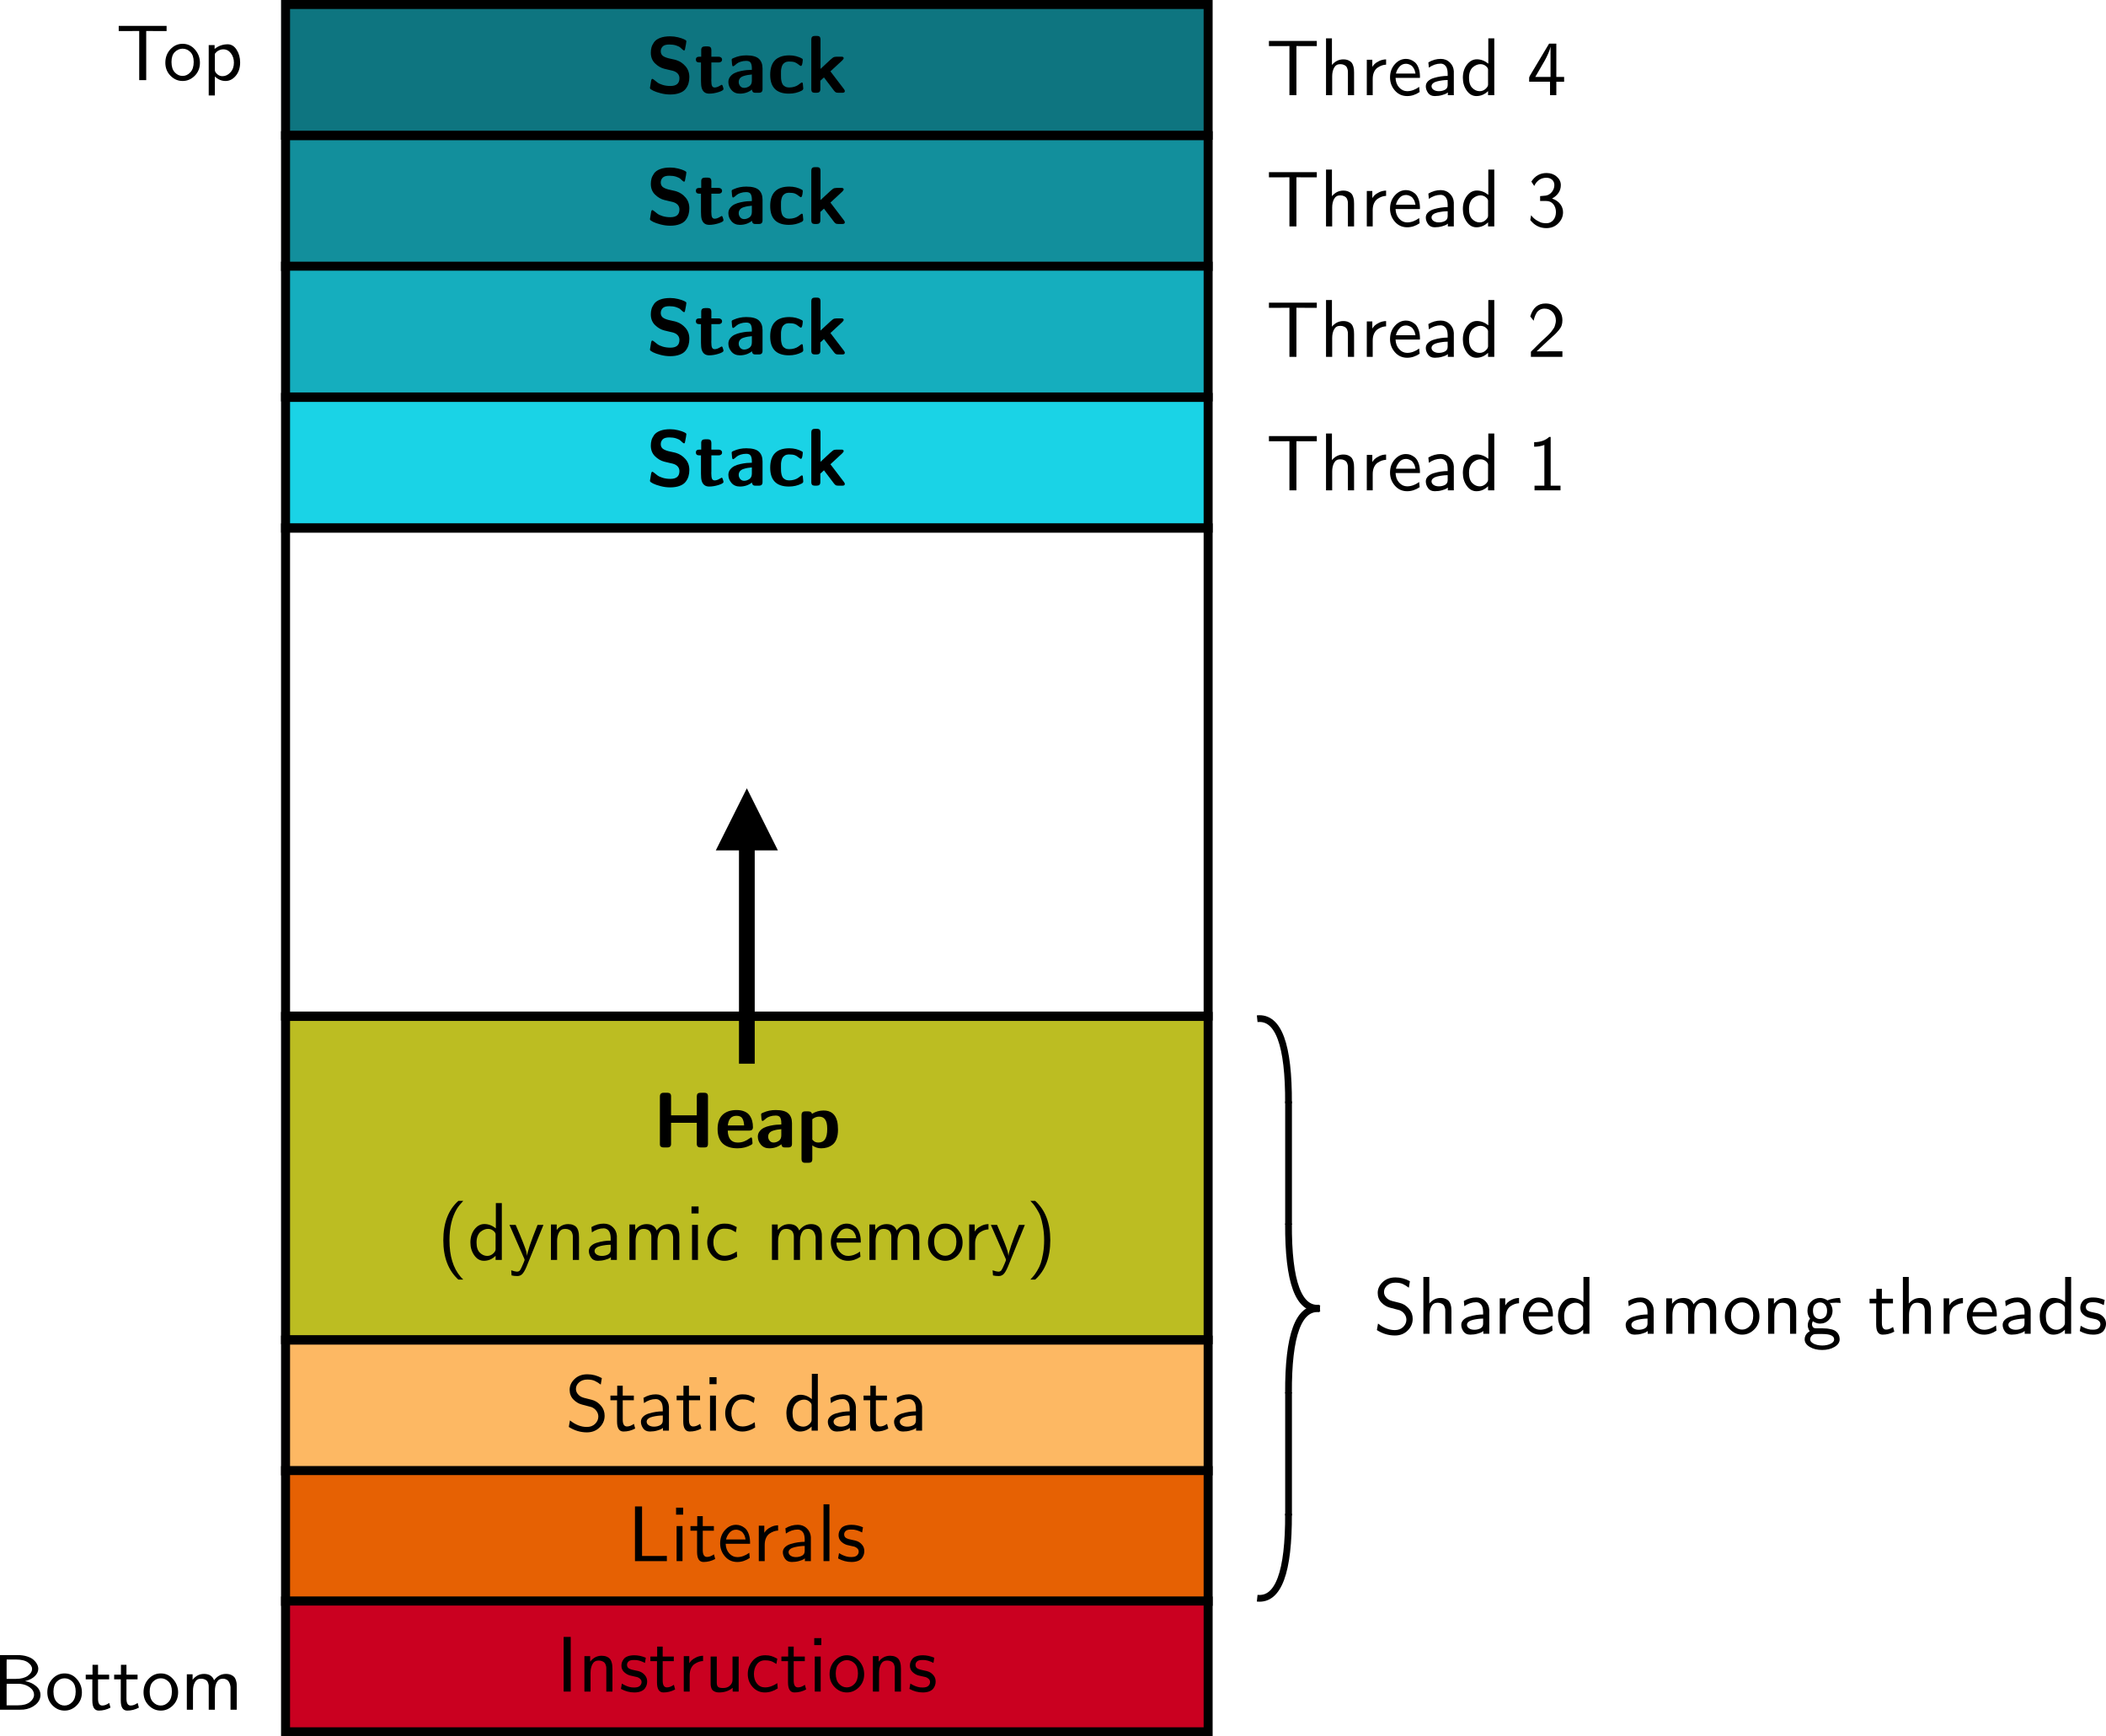 <?xml version="1.0" encoding="UTF-8" standalone="no"?>
<svg
   width="936.181pt"
   height="771.926pt"
   viewBox="0 0 936.181 771.926"
   version="1.1"
   id="svg1195"
   sodipodi:docname="stack_heap_threads.svg"
   inkscape:version="1.2.2 (b0a84865, 2022-12-01)"
   xmlns:inkscape="http://www.inkscape.org/namespaces/inkscape"
   xmlns:sodipodi="http://sodipodi.sourceforge.net/DTD/sodipodi-0.dtd"
   xmlns:xlink="http://www.w3.org/1999/xlink"
   xmlns="http://www.w3.org/2000/svg"
   xmlns:svg="http://www.w3.org/2000/svg">
  <sodipodi:namedview
     id="namedview1197"
     pagecolor="#ffffff"
     bordercolor="#000000"
     borderopacity="0.25"
     inkscape:showpageshadow="2"
     inkscape:pageopacity="0.0"
     inkscape:pagecheckerboard="0"
     inkscape:deskcolor="#d1d1d1"
     inkscape:document-units="pt"
     showgrid="false"
     inkscape:zoom="0.48671875"
     inkscape:cx="456.11557"
     inkscape:cy="555.76244"
     inkscape:window-width="1390"
     inkscape:window-height="1205"
     inkscape:window-x="0"
     inkscape:window-y="25"
     inkscape:window-maximized="0"
     inkscape:current-layer="svg1195" />
  <defs
     id="defs825">
    <g
       id="g805">
      <g
         id="glyph-0-0">
        <path
           d="m 0.344,-0.344 v -26.438 H 26.25 v 26.438 z m 2.109,-3.578 9.656,-9.656 -9.656,-9.625 z m 1.219,1.469 h 19.25 l -9.625,-9.656 z m 0,-22.219 9.625,9.656 9.625,-9.656 z m 10.812,11.094 9.672,9.656 v -19.281 z m 0,0"
           id="path689" />
      </g>
      <g
         id="glyph-0-1">
        <path
           d="m 1.719,-2.203 c 0,-0.188 0.16,-1.164 0.484,-2.938 0.113,-0.695 0.301,-1.047 0.562,-1.047 0.133,0 0.41,0.164 0.828,0.484 C 4.02,-5.379 4.488,-5.008 5,-4.594 5.52,-4.188 6.301,-3.82 7.344,-3.5 c 1.051,0.324 2.207,0.484 3.469,0.484 2.664,0 4,-1.141 4,-3.422 0,-1.375 -0.703,-2.391 -2.109,-3.047 -0.262,-0.113 -0.523,-0.207 -0.781,-0.281 -0.25,-0.07 -0.75,-0.188 -1.5,-0.344 -0.742,-0.164 -1.523,-0.352 -2.344,-0.562 -1.492,-0.375 -2.859,-1.172 -4.109,-2.391 -1.25,-1.227 -1.875,-2.812 -1.875,-4.75 0,-0.844 0.098,-1.625 0.297,-2.344 0.195,-0.727 0.57,-1.492 1.125,-2.297 0.551,-0.801 1.438,-1.441 2.656,-1.922 1.227,-0.477 2.738,-0.719 4.531,-0.719 1.195,0 2.367,0.148 3.516,0.438 1.156,0.293 2.035,0.586 2.641,0.875 0.613,0.293 0.941,0.523 0.984,0.688 0.031,0.043 0.047,0.121 0.047,0.234 0,0.375 -0.215,1.602 -0.641,3.672 -0.094,0.262 -0.211,0.391 -0.344,0.391 -0.188,0 -0.434,-0.141 -0.734,-0.422 -0.305,-0.281 -0.637,-0.582 -1,-0.906 -0.367,-0.32 -0.98,-0.625 -1.844,-0.906 -0.855,-0.281 -1.855,-0.422 -3,-0.422 -1.43,0 -2.422,0.297 -2.984,0.891 -0.555,0.594 -0.828,1.289 -0.828,2.078 0,0.617 0.145,1.133 0.438,1.547 0.289,0.418 0.711,0.75 1.266,1 0.562,0.242 1.109,0.434 1.641,0.578 0.539,0.137 1.188,0.281 1.938,0.438 0.75,0.148 1.32,0.293 1.719,0.438 1.531,0.492 2.863,1.391 4,2.703 1.133,1.305 1.703,2.906 1.703,4.812 0,1.031 -0.133,1.98 -0.391,2.844 -0.262,0.867 -0.695,1.684 -1.297,2.453 -0.605,0.762 -1.492,1.355 -2.656,1.781 -1.168,0.438 -2.57,0.656 -4.203,0.656 -1.398,0 -2.809,-0.188 -4.234,-0.562 -1.418,-0.363 -2.527,-0.75 -3.328,-1.156 C 2.316,-1.367 1.875,-1.68 1.781,-1.891 c -0.043,-0.188 -0.062,-0.289 -0.062,-0.312 z m 0,0"
           id="path692" />
      </g>
      <g
         id="glyph-0-2">
        <path
           d="m 0.734,-14.766 c 0,-0.844 0.516,-1.266 1.547,-1.266 h 0.828 v -3.016 c 0,-1.039 0.562,-1.562 1.688,-1.562 H 6.062 c 1.039,0 1.562,0.523 1.562,1.562 v 3.016 h 3.188 c 0.414,0 0.754,0.094 1.016,0.281 0.258,0.188 0.414,0.367 0.469,0.531 0.062,0.156 0.094,0.32 0.094,0.484 0,0.168 -0.031,0.336 -0.094,0.5 -0.055,0.156 -0.203,0.324 -0.453,0.5 -0.242,0.18 -0.559,0.266 -0.953,0.266 H 7.625 v 7 c 0,0.117 -0.008,0.266 -0.016,0.453 -0.012,0.188 -0.016,0.34 -0.016,0.453 0,1.242 0.113,2.09 0.344,2.547 0.238,0.449 0.613,0.672 1.125,0.672 0.656,0 1.332,-0.203 2.031,-0.609 0.695,-0.406 1.07,-0.609 1.125,-0.609 0.156,0 0.297,0.164 0.422,0.484 0.133,0.324 0.238,0.652 0.312,0.984 l 0.062,0.453 c 0,0.438 -0.73,0.887 -2.188,1.344 -1.461,0.457 -2.852,0.688 -4.172,0.688 -1.711,0 -2.82,-0.844 -3.328,-2.531 -0.211,-0.695 -0.312,-1.754 -0.312,-3.172 v -8.156 H 2.281 c -1.031,0 -1.547,-0.43 -1.547,-1.297 z m 0,0"
           id="path695" />
      </g>
      <g
         id="glyph-0-3">
        <path
           d="m 1.047,-4.797 c 0,-0.906 0.266,-1.695 0.797,-2.375 C 2.383,-7.848 3.035,-8.375 3.797,-8.75 c 0.758,-0.375 1.656,-0.672 2.688,-0.891 1.039,-0.219 1.941,-0.363 2.703,-0.438 0.758,-0.07 1.523,-0.109 2.297,-0.109 v -0.734 c 0,-1 -0.168,-1.789 -0.5,-2.375 C 10.66,-13.879 10,-14.172 9,-14.172 c -0.918,0 -1.75,0.125 -2.5,0.375 -0.742,0.242 -1.293,0.512 -1.656,0.812 -0.355,0.305 -0.695,0.586 -1.016,0.844 -0.312,0.25 -0.539,0.375 -0.672,0.375 L 3.016,-11.797 2.875,-11.906 C 2.801,-12.02 2.734,-12.301 2.672,-12.75 2.617,-13.207 2.582,-13.625 2.562,-14 l -0.047,-0.594 c 0,-0.113 0.004,-0.195 0.016,-0.25 0.02,-0.062 0.062,-0.129 0.125,-0.203 0.07,-0.07 0.125,-0.117 0.156,-0.141 0.039,-0.02 0.141,-0.066 0.297,-0.141 C 3.273,-15.398 3.406,-15.457 3.5,-15.5 c 1.676,-0.75 3.508,-1.125 5.5,-1.125 2.656,0 4.523,0.508 5.609,1.516 1.082,1 1.625,2.445 1.625,4.328 v 9.203 C 16.234,-0.523 15.711,0 14.672,0 h -1.688 C 12.473,0 12.102,-0.141 11.875,-0.422 11.656,-0.703 11.547,-1.031 11.547,-1.406 10.004,-0.207 8.207,0.391 6.156,0.391 c -1.562,0 -2.809,-0.535 -3.734,-1.609 -0.918,-1.07 -1.375,-2.266 -1.375,-3.578 z m 4.594,0 c 0,0.68 0.219,1.289 0.656,1.828 0.445,0.531 1.031,0.797 1.75,0.797 0.789,0 1.562,-0.25 2.312,-0.75 0.75,-0.5 1.125,-1.32 1.125,-2.469 V -8.125 C 10.754,-8.051 10.133,-7.973 9.625,-7.891 9.113,-7.805 8.504,-7.656 7.797,-7.438 7.098,-7.219 6.562,-6.879 6.188,-6.422 c -0.367,0.461 -0.547,1 -0.547,1.625 z m 0,0"
           id="path698" />
      </g>
      <g
         id="glyph-0-4">
        <path
           d="m 1.266,-7.984 c 0,-5.758 2.844,-8.641 8.531,-8.641 2.031,0 3.922,0.48 5.672,1.438 0.188,0.117 0.281,0.305 0.281,0.562 -0.117,1.812 -0.398,2.719 -0.844,2.719 -0.156,0 -0.523,-0.227 -1.094,-0.688 -0.574,-0.469 -1.133,-0.797 -1.672,-0.984 -0.605,-0.207 -1.5,-0.312 -2.688,-0.312 -0.637,0.023 -1.184,0.172 -1.641,0.453 -0.449,0.281 -0.789,0.602 -1.016,0.953 -0.219,0.344 -0.391,0.797 -0.516,1.359 -0.125,0.555 -0.195,1 -0.203,1.344 C 6.066,-9.445 6.062,-9.008 6.062,-8.469 v 0.656 c 0,0.586 0.008,1.062 0.031,1.438 0.02,0.375 0.094,0.844 0.219,1.406 0.133,0.562 0.32,1.016 0.562,1.359 0.25,0.336 0.613,0.633 1.094,0.891 0.477,0.25 1.051,0.375 1.719,0.375 0.844,0 1.613,-0.109 2.312,-0.328 0.707,-0.227 1.242,-0.473 1.609,-0.734 0.375,-0.27 0.719,-0.523 1.031,-0.766 0.32,-0.25 0.551,-0.383 0.688,-0.406 L 15.5,-4.547 c 0.145,0.094 0.227,0.227 0.25,0.391 0.02,0.156 0.086,0.844 0.203,2.062 v 0.281 c 0,0.324 -0.23,0.617 -0.688,0.875 -1.711,0.887 -3.602,1.328 -5.672,1.328 -5.555,0 -8.328,-2.789 -8.328,-8.375 z m 0,0"
           id="path701" />
      </g>
      <g
         id="glyph-0-5">
        <path
           d="m 2.422,-1.641 v -22.094 c 0,-1.02 0.52,-1.531 1.562,-1.531 0,0 0.316,0 0.953,0 0.375,0 0.68,0.059 0.922,0.172 0.25,0.117 0.41,0.289 0.484,0.516 0.082,0.219 0.129,0.387 0.141,0.5 0.02,0.117 0.031,0.277 0.031,0.484 v 12.984 c 0.676,-0.625 1.523,-1.414 2.547,-2.375 1.613,-1.52 2.613,-2.406 3,-2.656 0.383,-0.258 0.914,-0.391 1.594,-0.391 h 2.297 c 0.52,0.023 0.812,0.23 0.875,0.625 -0.023,0.281 -0.234,0.621 -0.641,1.016 -0.406,0.398 -2.164,2.023 -5.266,4.875 0.02,0.023 2.035,2.668 6.047,7.938 0.238,0.336 0.359,0.605 0.359,0.812 C 17.328,-0.254 16.977,0 16.281,0 h -1.859 c -0.469,0 -0.828,-0.055 -1.078,-0.172 -0.242,-0.113 -0.539,-0.395 -0.891,-0.844 l -4.406,-5.812 -1.609,1.469 v 3.812 C 6.438,-0.516 5.91,0 4.859,0 H 4.031 c -0.375,0 -0.688,-0.051 -0.938,-0.156 -0.242,-0.102 -0.402,-0.254 -0.484,-0.453 -0.086,-0.195 -0.137,-0.363 -0.156,-0.5 -0.023,-0.145 -0.031,-0.32 -0.031,-0.531 z m 0,0"
           id="path704" />
      </g>
      <g
         id="glyph-0-6">
        <path
           d="m 3.25,-0.922 c -0.043,-0.25 -0.062,-0.398 -0.062,-0.453 0,-0.062 0,-0.234 0,-0.516 v -20.75 c 0,-1.102 0.547,-1.656 1.641,-1.656 h 1.781 c 1.031,0 1.547,0.527 1.547,1.578 v 8.438 h 11.438 V -22.75 c 0,-1.031 0.516,-1.547 1.547,-1.547 h 1.812 c 0.375,0 0.68,0.059 0.922,0.172 0.25,0.105 0.414,0.266 0.5,0.484 0.082,0.219 0.133,0.391 0.156,0.516 0.02,0.117 0.031,0.277 0.031,0.484 v 20.75 c 0,0.023 0,0.059 0,0.109 0,0.25 -0.012,0.453 -0.031,0.609 -0.023,0.156 -0.074,0.34 -0.156,0.547 -0.086,0.211 -0.234,0.367 -0.453,0.469 C 23.703,-0.051 23.406,0 23.031,0 H 21.25 c -1.105,0 -1.656,-0.516 -1.656,-1.547 v -9.406 H 8.156 v 9.406 C 8.156,-0.516 7.617,0 6.547,0 H 4.766 C 4.43,0 4.16,-0.051 3.953,-0.156 3.742,-0.258 3.586,-0.352 3.484,-0.438 3.379,-0.52 3.301,-0.68 3.25,-0.922 Z m 0,0"
           id="path707" />
      </g>
      <g
         id="glyph-0-7">
        <path
           d="m 1.047,-8.156 c 0,-2.844 0.742,-4.961 2.234,-6.359 1.5,-1.406 3.555,-2.109 6.172,-2.109 1.395,0 2.586,0.219 3.578,0.656 1,0.43 1.758,1.023 2.281,1.781 0.52,0.75 0.891,1.547 1.109,2.391 0.227,0.844 0.344,1.777 0.344,2.797 0,1.012 -0.516,1.516 -1.547,1.516 H 5.562 c 0.094,3.543 1.578,5.312 4.453,5.312 1.02,0 1.957,-0.164 2.812,-0.5 0.852,-0.344 1.547,-0.719 2.078,-1.125 0.539,-0.406 0.859,-0.617 0.953,-0.641 H 16 l 0.172,0.062 c 0.113,0.117 0.195,0.383 0.25,0.797 0.062,0.406 0.094,0.781 0.094,1.125 l 0.047,0.531 c 0,0.305 -0.188,0.559 -0.562,0.766 -1.805,1.031 -3.824,1.547 -6.062,1.547 -2.918,0 -5.133,-0.723 -6.641,-2.172 -1.5,-1.445 -2.25,-3.57 -2.25,-6.375 z M 5.594,-9.766 h 7.25 c -0.074,-1.352 -0.344,-2.406 -0.812,-3.156 -0.461,-0.758 -1.32,-1.141 -2.578,-1.141 -2.293,0 -3.578,1.434 -3.859,4.297 z m 0,0"
           id="path710" />
      </g>
      <g
         id="glyph-0-8">
        <path
           d="m 2.094,5.219 v -19.641 c 0,-1.07 0.523,-1.609 1.578,-1.609 0,0 0.488,0 1.469,0 0.883,0 1.422,0.367 1.609,1.094 1.594,-0.988 3.312,-1.484 5.156,-1.484 3.188,0 5.191,1.57 6.016,4.703 0.258,1.023 0.391,2.312 0.391,3.875 0,1.594 -0.219,2.953 -0.656,4.078 -0.43,1.117 -1.023,1.965 -1.781,2.547 -0.762,0.586 -1.555,0.996 -2.375,1.234 -0.812,0.25 -1.711,0.375 -2.688,0.375 -1.418,0 -2.727,-0.43 -3.922,-1.297 v 6.047 c 0,0.656 -0.137,1.098 -0.406,1.328 C 6.223,6.707 5.812,6.828 5.25,6.828 H 3.641 C 2.609,6.828 2.094,6.289 2.094,5.219 Z M 6.891,-3.5 7.062,-3.297 c 0.145,0.125 0.25,0.227 0.312,0.297 0.07,0.062 0.191,0.164 0.359,0.297 0.164,0.125 0.328,0.219 0.484,0.281 0.164,0.055 0.363,0.109 0.594,0.172 0.238,0.055 0.488,0.078 0.75,0.078 1.375,0 2.383,-0.508 3.031,-1.531 0.613,-0.957 0.922,-2.406 0.922,-4.344 V -8.469 c 0,-3.477 -1.195,-5.219 -3.578,-5.219 -0.23,0 -0.445,0.016 -0.641,0.047 -0.199,0.023 -0.391,0.062 -0.578,0.125 -0.188,0.055 -0.344,0.105 -0.469,0.156 -0.117,0.043 -0.262,0.117 -0.438,0.219 -0.168,0.105 -0.277,0.168 -0.328,0.188 -0.043,0.023 -0.156,0.094 -0.344,0.219 l -0.25,0.203 z m 0,0"
           id="path713" />
      </g>
      <g
         id="glyph-0-9" />
      <g
         id="glyph-1-0">
        <path
           d="m 0.344,-0.344 v -26.438 H 26.25 v 26.438 z m 2.109,-3.578 9.656,-9.656 -9.656,-9.625 z m 1.219,1.469 h 19.25 l -9.625,-9.656 z m 0,-22.219 9.625,9.656 9.625,-9.656 z m 10.812,11.094 9.672,9.656 v -19.281 z m 0,0"
           id="path717" />
      </g>
      <g
         id="glyph-1-1">
        <path
           d="m 2.797,-8.75 c 0,-7.676 2.227,-13.508 6.688,-17.5 h 2.172 c -1.312,1.398 -2.262,2.586 -2.844,3.562 C 6.625,-19 5.531,-14.352 5.531,-8.75 c 0,7.023 1.664,12.457 5,16.312 l 1.125,1.188 H 9.484 c -4.461,-4.043 -6.688,-9.875 -6.688,-17.5 z m 0,0"
           id="path720" />
      </g>
      <g
         id="glyph-1-2">
        <path
           d="m 1.219,-7.734 c 0,-2.312 0.602,-4.258 1.812,-5.844 1.219,-1.582 2.691,-2.375 4.422,-2.375 1.77,0 3.461,0.641 5.078,1.922 V -25.266 H 15.188 V 0 H 12.422 V -1.812 C 10.91,-0.344 9.188,0.391 7.25,0.391 c -1.73,0 -3.168,-0.812 -4.312,-2.438 -1.148,-1.625 -1.719,-3.52 -1.719,-5.688 z m 2.734,-0.031 c 0,2.074 0.488,3.59 1.469,4.547 0.977,0.961 2.066,1.438 3.266,1.438 0.977,0 1.844,-0.332 2.594,-1 0.758,-0.664 1.141,-1.301 1.141,-1.906 v -6.688 c 0,-0.445 -0.246,-0.898 -0.734,-1.359 -0.75,-0.707 -1.617,-1.062 -2.594,-1.062 h -0.062 c -0.562,0 -1.121,0.109 -1.672,0.328 -0.543,0.211 -1.086,0.531 -1.625,0.969 -0.531,0.43 -0.965,1.047 -1.297,1.859 -0.324,0.812 -0.484,1.773 -0.484,2.875 z m 0,0"
           id="path723" />
      </g>
      <g
         id="glyph-1-3">
        <path
           d="M 0.484,-15.578 H 3.25 c 1.5,3.43 2.617,6.109 3.359,8.047 0.75,1.938 1.188,3.164 1.312,3.672 0.133,0.5 0.27,1.203 0.406,2.109 0.051,-1.633 1.602,-6.242 4.656,-13.828 h 2.625 L 8.016,3.156 C 7.336,4.719 6.707,5.773 6.125,6.328 5.539,6.891 4.828,7.172 3.984,7.172 3.035,7.172 2.188,7.078 1.438,6.891 L 1.266,4.625 C 2.492,5.02 3.344,5.219 3.812,5.219 c 0.633,0 1.109,-0.23 1.422,-0.688 C 5.547,4.07 6.031,3.051 6.688,1.469 6.852,1.07 6.977,0.758 7.062,0.531 7.156,0.312 7.203,0.125 7.203,-0.031 c 0,-0.164 -0.059,-0.363 -0.172,-0.594 z m 0,0"
           id="path726" />
      </g>
      <g
         id="glyph-1-4">
        <path
           d="m 2.797,0 v -15.75 h 2.562 v 2.453 c 1.352,-1.75 3.055,-2.625 5.109,-2.625 0.863,0 1.602,0.133 2.219,0.391 0.613,0.25 1.082,0.562 1.406,0.938 0.332,0.375 0.586,0.852 0.766,1.422 0.176,0.574 0.285,1.086 0.328,1.531 0.051,0.438 0.078,0.961 0.078,1.562 V 0 H 12.531 v -9.828 c 0,-0.406 -0.008,-0.723 -0.016,-0.953 -0.012,-0.227 -0.086,-0.555 -0.219,-0.984 -0.125,-0.438 -0.305,-0.781 -0.531,-1.031 -0.219,-0.258 -0.559,-0.488 -1.016,-0.688 -0.449,-0.207 -1,-0.312 -1.656,-0.312 -1.23,0 -2.133,0.527 -2.703,1.578 -0.574,1.055 -0.859,2.324 -0.859,3.812 V 0 Z m 0,0"
           id="path729" />
      </g>
      <g
         id="glyph-1-5">
        <path
           d="m 1.547,-3.953 c 0,-0.863 0.32,-1.613 0.969,-2.25 0.656,-0.645 1.516,-1.125 2.578,-1.438 1.062,-0.32 2.098,-0.555 3.109,-0.703 1.02,-0.156 2.039,-0.234 3.062,-0.234 v -1.188 c -0.043,-1.488 -0.344,-2.562 -0.906,-3.219 -0.586,-0.695 -1.32,-1.047 -2.203,-1.047 -1.805,0 -3.555,0.594 -5.25,1.781 L 2.688,-14.594 c 1.75,-1.031 3.582,-1.547 5.5,-1.547 1.613,0 2.961,0.531 4.047,1.594 1.082,1.062 1.672,2.355 1.766,3.875 V 0 H 11.344 V -1.219 C 11.25,-1.125 11.031,-0.973 10.688,-0.766 10.352,-0.555 9.695,-0.312 8.719,-0.031 7.738,0.25 6.676,0.391 5.531,0.391 c -1.336,0 -2.336,-0.473 -3,-1.422 C 1.875,-1.977 1.547,-2.953 1.547,-3.953 Z m 2.547,-0.031 c 0,0.625 0.305,1.152 0.922,1.578 0.625,0.418 1.398,0.625 2.328,0.625 1.008,0 1.914,-0.207 2.719,-0.625 0.801,-0.426 1.203,-1.141 1.203,-2.141 V -6.75 C 10.547,-6.75 9.812,-6.703 9.062,-6.609 8.312,-6.516 7.539,-6.375 6.75,-6.188 5.957,-6.008 5.316,-5.727 4.828,-5.344 4.336,-4.957 4.094,-4.504 4.094,-3.984 Z m 0,0"
           id="path732" />
      </g>
      <g
         id="glyph-1-6">
        <path
           d="m 2.797,0 v -15.75 h 2.562 v 2.453 c 1.352,-1.75 3.055,-2.625 5.109,-2.625 2.258,0 3.738,0.945 4.438,2.828 1.426,-1.883 3.188,-2.828 5.281,-2.828 0.895,0 1.66,0.148 2.297,0.438 0.645,0.293 1.125,0.633 1.438,1.016 0.312,0.387 0.555,0.883 0.734,1.484 0.176,0.605 0.273,1.102 0.297,1.484 0.02,0.387 0.031,0.859 0.031,1.422 V 0 H 22.219 v -9.828 c 0,-0.051 0,-0.125 0,-0.219 0,-0.094 -0.027,-0.281 -0.078,-0.562 -0.043,-0.281 -0.105,-0.539 -0.188,-0.781 -0.074,-0.25 -0.195,-0.523 -0.359,-0.828 C 21.426,-12.52 21.227,-12.781 21,-13 c -0.23,-0.219 -0.531,-0.406 -0.906,-0.562 -0.375,-0.156 -0.797,-0.234 -1.266,-0.234 -1.242,0 -2.148,0.527 -2.719,1.578 -0.562,1.055 -0.844,2.324 -0.844,3.812 V 0 H 12.531 v -9.828 c 0,-0.406 -0.008,-0.723 -0.016,-0.953 -0.012,-0.227 -0.086,-0.555 -0.219,-0.984 -0.125,-0.438 -0.305,-0.781 -0.531,-1.031 -0.219,-0.258 -0.559,-0.488 -1.016,-0.688 -0.449,-0.207 -1,-0.312 -1.656,-0.312 -1.23,0 -2.133,0.527 -2.703,1.578 -0.574,1.055 -0.859,2.324 -0.859,3.812 V 0 Z m 0,0"
           id="path735" />
      </g>
      <g
         id="glyph-1-7">
        <path
           d="m 2.828,0 v -15.578 h 2.625 V 0 Z M 2.594,-20.656 v -3.109 h 3.141 v 3.109 z m 0,0"
           id="path738" />
      </g>
      <g
         id="glyph-1-8">
        <path
           d="m 1.219,-7.812 c 0,-2.164 0.695,-4.094 2.094,-5.781 1.406,-1.695 3.273,-2.547 5.609,-2.547 1.094,0 2,0.109 2.719,0.328 0.727,0.211 1.629,0.617 2.703,1.219 l -0.406,2.312 c -1.148,-0.727 -2.023,-1.172 -2.625,-1.328 -0.68,-0.188 -1.484,-0.281 -2.422,-0.281 -1.586,0 -2.805,0.602 -3.656,1.797 -0.855,1.199 -1.281,2.625 -1.281,4.281 0,1.73 0.453,3.156 1.359,4.281 0.914,1.117 2.098,1.672 3.547,1.672 1.812,0 3.641,-0.629 5.484,-1.891 l 0.188,2.344 C 12.688,-0.207 10.781,0.391 8.812,0.391 6.664,0.391 4.863,-0.406 3.406,-2 1.945,-3.602 1.219,-5.539 1.219,-7.812 Z m 0,0"
           id="path741" />
      </g>
      <g
         id="glyph-1-9" />
      <g
         id="glyph-1-10">
        <path
           d="m 1.188,-7.906 c 0,-2.312 0.703,-4.258 2.109,-5.844 1.414,-1.594 3.07,-2.391 4.969,-2.391 0.695,0 1.359,0.117 1.984,0.344 0.633,0.219 1.27,0.586 1.906,1.094 0.645,0.512 1.176,1.281 1.594,2.312 0.426,1.031 0.672,2.258 0.734,3.672 v 1.016 H 3.641 c 0.07,1.75 0.609,3.18 1.609,4.281 1,1.094 2.188,1.641 3.562,1.641 1.781,0 3.555,-0.641 5.328,-1.922 l 0.203,2.297 c -1.773,1.199 -3.617,1.797 -5.531,1.797 -2.211,0 -4.031,-0.82 -5.469,-2.469 C 1.906,-3.723 1.188,-5.664 1.188,-7.906 Z M 3.812,-9.625 H 12.5 c -0.148,-0.906 -0.402,-1.672 -0.766,-2.297 -0.355,-0.633 -0.762,-1.086 -1.219,-1.359 -0.461,-0.27 -0.871,-0.453 -1.234,-0.547 -0.355,-0.094 -0.695,-0.141 -1.016,-0.141 -1.199,0 -2.184,0.461 -2.953,1.375 -0.762,0.906 -1.262,1.898 -1.5,2.969 z m 0,0"
           id="path745" />
      </g>
      <g
         id="glyph-1-11">
        <path
           d="m 1.047,-7.734 c 0,-2.352 0.75,-4.344 2.25,-5.969 1.508,-1.625 3.316,-2.438 5.422,-2.438 2.188,0 4.016,0.852 5.484,2.547 1.477,1.688 2.219,3.652 2.219,5.891 0,2.312 -0.773,4.242 -2.312,5.781 -1.543,1.543 -3.34,2.312 -5.391,2.312 -2.055,0 -3.844,-0.773 -5.375,-2.328 C 1.812,-3.488 1.047,-5.422 1.047,-7.734 Z m 2.734,-0.344 c 0,2.055 0.492,3.605 1.484,4.656 0.988,1.043 2.133,1.562 3.438,1.562 1.312,0 2.461,-0.531 3.453,-1.594 1,-1.062 1.5,-2.602 1.5,-4.625 0,-1.969 -0.5,-3.441 -1.5,-4.422 -0.992,-0.977 -2.137,-1.469 -3.438,-1.469 -1.281,0 -2.43,0.492 -3.438,1.469 -1,0.98 -1.5,2.453 -1.5,4.422 z m 0,0"
           id="path748" />
      </g>
      <g
         id="glyph-1-12">
        <path
           d="M 2.828,0 V -15.75 H 5.281 v 3.156 c 0.281,-0.445 0.617,-0.875 1.016,-1.281 0.395,-0.406 1.066,-0.844 2.016,-1.312 0.945,-0.469 1.977,-0.711 3.094,-0.734 v 2.344 c -0.605,0.023 -1.211,0.133 -1.812,0.328 -0.605,0.199 -1.242,0.516 -1.906,0.953 -0.668,0.43 -1.211,1.086 -1.625,1.969 -0.406,0.887 -0.609,1.93 -0.609,3.125 V 0 Z m 0,0"
           id="path751" />
      </g>
      <g
         id="glyph-1-13">
        <path
           d="M 1.922,8.75 C 2.523,8.094 3.016,7.539 3.391,7.094 3.766,6.656 4.285,5.895 4.953,4.812 5.617,3.727 6.145,2.625 6.531,1.5 6.914,0.383 7.266,-1.082 7.578,-2.906 c 0.312,-1.82 0.469,-3.77 0.469,-5.844 0,-2.164 -0.18,-4.191 -0.531,-6.078 -0.344,-1.895 -0.711,-3.391 -1.094,-4.484 -0.387,-1.102 -0.949,-2.219 -1.688,-3.344 -0.73,-1.133 -1.23,-1.852 -1.5,-2.156 -0.273,-0.301 -0.711,-0.781 -1.312,-1.438 H 4.062 c 4.477,4.012 6.719,9.836 6.719,17.469 0,7.68 -2.242,13.52 -6.719,17.531 z m 0,0"
           id="path754" />
      </g>
      <g
         id="glyph-1-14">
        <path
           d="M 1.547,-1.641 2.062,-4.547 c 2.445,1.938 4.945,2.906 7.5,2.906 1.508,0 2.738,-0.461 3.688,-1.391 0.945,-0.938 1.422,-2.016 1.422,-3.234 0,-0.906 -0.277,-1.738 -0.828,-2.5 -0.555,-0.758 -1.281,-1.328 -2.188,-1.703 -0.055,-0.02 -1.5,-0.406 -4.344,-1.156 -1.418,-0.375 -2.672,-1.133 -3.766,-2.281 -1.086,-1.156 -1.625,-2.578 -1.625,-4.266 0,-1.789 0.727,-3.383 2.188,-4.781 1.457,-1.406 3.363,-2.109 5.719,-2.109 2.195,0 4.332,0.562 6.406,1.688 L 15.75,-20.469 c -0.98,-0.75 -1.891,-1.312 -2.734,-1.688 -0.836,-0.375 -1.906,-0.562 -3.219,-0.562 -1.512,0 -2.734,0.418 -3.672,1.25 -0.938,0.824 -1.406,1.789 -1.406,2.891 0,0.812 0.258,1.559 0.781,2.234 0.531,0.68 1.207,1.18 2.031,1.5 0.32,0.148 1.164,0.383 2.531,0.703 1.363,0.324 2.27,0.578 2.719,0.766 1.281,0.543 2.379,1.402 3.297,2.578 0.926,1.18 1.391,2.574 1.391,4.188 0,1.98 -0.746,3.703 -2.234,5.172 -1.48,1.469 -3.371,2.203 -5.672,2.203 -2.805,0 -5.477,-0.801 -8.016,-2.406 z m 0,0"
           id="path757" />
      </g>
      <g
         id="glyph-1-15">
        <path
           d="m 0.625,-13.516 v -2.062 h 3.016 v -4.406 H 6.094 v 4.406 h 4.938 v 2.062 h -4.938 v 8.609 c 0,2.031 0.629,3.047 1.891,3.047 0.977,0 2.004,-0.383 3.078,-1.156 L 11.625,-0.938 c -1.656,0.887 -3.387,1.328 -5.188,1.328 -1.918,0 -2.875,-1.492 -2.875,-4.484 v -9.422 z m 0,0"
           id="path760" />
      </g>
      <g
         id="glyph-1-16">
        <path
           d="M 3.297,0 V -24.297 H 6.438 V -2.281 h 6.828 L 17.469,-2.312 V 0 Z m 0,0"
           id="path763" />
      </g>
      <g
         id="glyph-1-17">
        <path
           d="m 2.828,0 v -25.266 h 2.625 V 0 Z m 0,0"
           id="path766" />
      </g>
      <g
         id="glyph-1-18">
        <path
           d="m 0.938,-1.188 0.422,-2.375 c 0.051,0.023 0.203,0.109 0.453,0.266 0.258,0.148 0.453,0.258 0.578,0.328 0.133,0.062 0.348,0.168 0.641,0.312 0.289,0.137 0.555,0.246 0.797,0.328 0.25,0.086 0.535,0.172 0.859,0.266 0.332,0.094 0.676,0.164 1.031,0.203 0.363,0.031 0.742,0.047 1.141,0.047 1.164,0 2,-0.242 2.5,-0.734 0.5,-0.5 0.75,-1.051 0.75,-1.656 0,-0.582 -0.211,-1.066 -0.625,-1.453 C 9.066,-6.039 8.625,-6.301 8.156,-6.438 7.926,-6.508 7.406,-6.625 6.594,-6.781 5.789,-6.945 5.191,-7.086 4.797,-7.203 3.836,-7.516 2.988,-8.035 2.25,-8.766 c -0.73,-0.738 -1.094,-1.656 -1.094,-2.75 0,-0.531 0.078,-1.035 0.234,-1.516 C 1.555,-13.508 1.832,-14 2.219,-14.5 2.602,-15.008 3.195,-15.41 4,-15.703 c 0.812,-0.289 1.773,-0.438 2.891,-0.438 1.688,0 3.391,0.367 5.109,1.094 l -0.375,2.312 c -0.031,-0.031 -0.172,-0.098 -0.422,-0.203 -0.242,-0.102 -0.375,-0.164 -0.406,-0.188 -0.031,-0.02 -0.164,-0.078 -0.391,-0.172 -0.219,-0.094 -0.371,-0.148 -0.453,-0.172 -0.086,-0.031 -0.23,-0.082 -0.438,-0.156 -0.211,-0.082 -0.371,-0.129 -0.484,-0.141 -0.117,-0.02 -0.289,-0.055 -0.516,-0.109 -0.219,-0.062 -0.418,-0.098 -0.594,-0.109 -0.168,-0.008 -0.371,-0.02 -0.609,-0.031 -0.23,-0.008 -0.477,-0.016 -0.734,-0.016 -1.074,0 -1.836,0.219 -2.281,0.656 -0.438,0.43 -0.656,0.918 -0.656,1.469 0,0.773 0.305,1.328 0.922,1.672 0.625,0.336 1.492,0.602 2.609,0.797 1.125,0.199 1.922,0.406 2.391,0.625 0.832,0.367 1.547,0.922 2.141,1.672 0.594,0.75 0.891,1.652 0.891,2.703 0,0.531 -0.086,1.059 -0.25,1.578 -0.156,0.512 -0.43,1.023 -0.812,1.531 -0.387,0.512 -0.98,0.93 -1.781,1.25 -0.805,0.312 -1.758,0.469 -2.859,0.469 -2.055,0 -4.039,-0.523 -5.953,-1.578 z m 0,0"
           id="path769" />
      </g>
      <g
         id="glyph-1-19">
        <path
           d="M 3.297,0 V -24.297 H 6.438 V 0 Z m 0,0"
           id="path772" />
      </g>
      <g
         id="glyph-1-20">
        <path
           d="m 2.797,-4.266 v -11.312 H 5.531 V -3.844 c 0.02,0.812 0.211,1.398 0.578,1.75 0.363,0.344 1.102,0.516 2.219,0.516 1.219,0 2.191,-0.316 2.922,-0.953 0.738,-0.645 1.156,-1.391 1.25,-2.234 0.02,-0.227 0.031,-0.566 0.031,-1.016 v -9.797 h 2.734 V 0 H 12.594 v -1.688 c -1.586,1.387 -3.625,2.078 -6.125,2.078 -0.699,0 -1.293,-0.117 -1.781,-0.344 -0.492,-0.219 -0.859,-0.469 -1.109,-0.75 C 3.336,-0.984 3.148,-1.375 3.016,-1.875 2.891,-2.375 2.82,-2.77 2.812,-3.062 2.801,-3.352 2.797,-3.754 2.797,-4.266 Z m 0,0"
           id="path775" />
      </g>
      <g
         id="glyph-1-21">
        <path
           d="M 3.359,0 V -24.297 H 11.125 c 1.613,0 3.047,0.203 4.297,0.609 1.25,0.398 2.219,0.914 2.906,1.547 0.688,0.625 1.195,1.277 1.531,1.953 0.344,0.668 0.516,1.328 0.516,1.984 0,1.168 -0.508,2.258 -1.516,3.266 -1,1 -2.461,1.746 -4.375,2.234 1.875,0.305 3.484,1.012 4.828,2.125 1.352,1.105 2.031,2.438 2.031,4 0,1.699 -0.742,3.156 -2.219,4.375 C 17.645,-0.992 15.879,-0.281 13.828,-0.062 13.43,-0.02 12.836,0 12.047,0 Z m 2.938,-1.953 h 4.969 c 2.383,0 4.18,-0.488 5.391,-1.469 1.219,-0.988 1.828,-2.051 1.828,-3.188 0,-1.289 -0.609,-2.391 -1.828,-3.297 -1.211,-0.906 -2.668,-1.441 -4.375,-1.609 -0.211,-0.02 -0.805,-0.031 -1.781,-0.031 H 6.328 L 6.297,-10.25 Z m 0,-11.766 H 10.5 c 2.195,0 3.93,-0.453 5.203,-1.359 1.27,-0.914 1.906,-1.945 1.906,-3.094 0,-1.02 -0.605,-1.969 -1.812,-2.844 -1.199,-0.875 -3.023,-1.312 -5.469,-1.312 h -4 l -0.031,1.219 z m 0,0"
           id="path778" />
      </g>
      <g
         id="glyph-1-22">
        <path
           d="m 1.219,-21.812 v -2.297 H 22.5 V -21.812 H 17.531 L 13.438,-21.844 V 0 H 10.328 V -21.844 L 6.188,-21.812 Z m 0,0"
           id="path781" />
      </g>
      <g
         id="glyph-1-23">
        <path
           d="m 2.828,6.828 v -22.406 h 2.625 v 1.719 c 1.707,-1.375 3.645,-2.062 5.812,-2.062 1.613,0 2.938,0.809 3.969,2.422 1.039,1.605 1.562,3.492 1.562,5.656 0,2.406 -0.648,4.383 -1.938,5.922 -1.293,1.543 -2.812,2.312 -4.562,2.312 -1.73,0 -3.309,-0.664 -4.734,-2 v 8.438 z M 5.562,-4.406 c 0,0.512 0.332,1.086 1,1.719 0.664,0.625 1.461,0.938 2.391,0.938 1.312,0 2.484,-0.555 3.516,-1.672 1.039,-1.125 1.562,-2.57 1.562,-4.344 0,-1.594 -0.445,-2.977 -1.328,-4.156 -0.887,-1.176 -2.027,-1.766 -3.422,-1.766 -0.262,0 -0.512,0.023 -0.75,0.062 -0.23,0.031 -0.445,0.09 -0.641,0.172 -0.199,0.086 -0.387,0.168 -0.562,0.25 -0.18,0.074 -0.344,0.164 -0.5,0.266 -0.148,0.105 -0.277,0.203 -0.391,0.297 -0.117,0.094 -0.227,0.203 -0.328,0.328 -0.105,0.117 -0.188,0.211 -0.25,0.281 -0.055,0.062 -0.117,0.133 -0.188,0.203 L 5.562,-11.688 Z m 0,0"
           id="path784" />
      </g>
      <g
         id="glyph-1-24">
        <path
           d="m 2.797,0 v -25.266 h 2.625 V -13.438 c 1.406,-1.656 3.086,-2.484 5.047,-2.484 0.883,0 1.641,0.141 2.266,0.422 0.633,0.281 1.109,0.617 1.422,1 0.312,0.375 0.555,0.867 0.734,1.469 0.176,0.594 0.281,1.094 0.312,1.5 0.039,0.406 0.062,0.891 0.062,1.453 V 0 H 12.531 v -9.828 c 0,-0.406 -0.008,-0.723 -0.016,-0.953 -0.012,-0.227 -0.086,-0.555 -0.219,-0.984 -0.125,-0.438 -0.305,-0.781 -0.531,-1.031 -0.219,-0.258 -0.559,-0.488 -1.016,-0.688 -0.449,-0.207 -1,-0.312 -1.656,-0.312 -1.23,0 -2.133,0.527 -2.703,1.578 -0.574,1.055 -0.859,2.324 -0.859,3.812 V 0 Z m 0,0"
           id="path787" />
      </g>
      <g
         id="glyph-1-25">
        <path
           d="m 3.156,-19.391 v -2.031 c 2.789,0 5.016,-0.77 6.672,-2.312 H 10.5 V -2.062 h 4.375 V 0 H 3.328 v -2.062 h 4.375 v -18.125 c -1.375,0.531 -2.891,0.797 -4.547,0.797 z m 0,0"
           id="path790" />
      </g>
      <g
         id="glyph-1-26">
        <path
           d="m 1.438,-17.984 c 1.145,-3.832 3.406,-5.75 6.781,-5.75 2.238,0 4.047,0.742 5.422,2.219 1.383,1.469 2.078,3.23 2.078,5.281 0,0.812 -0.117,1.559 -0.344,2.234 -0.219,0.68 -0.652,1.398 -1.297,2.156 -0.637,0.762 -1.199,1.375 -1.688,1.844 -0.492,0.461 -1.328,1.215 -2.516,2.266 -0.637,0.562 -2.516,2.324 -5.641,5.281 L 15.719,-2.484 V 0 h -14 v -2.281 l 4.547,-4.516 c 0.188,-0.176 0.586,-0.547 1.203,-1.109 0.625,-0.562 1.039,-0.941 1.25,-1.141 0.207,-0.195 0.562,-0.547 1.062,-1.047 0.5,-0.5 0.844,-0.883 1.031,-1.156 0.188,-0.27 0.445,-0.629 0.781,-1.078 0.344,-0.457 0.57,-0.859 0.688,-1.203 0.113,-0.352 0.227,-0.758 0.344,-1.219 0.125,-0.457 0.188,-0.922 0.188,-1.391 0,-1.488 -0.477,-2.742 -1.422,-3.766 -0.949,-1.031 -2.156,-1.547 -3.625,-1.547 -0.793,0 -1.5,0.184 -2.125,0.547 C 5.023,-20.551 4.562,-20.109 4.25,-19.578 3.938,-19.055 3.68,-18.531 3.484,-18 c -0.199,0.523 -0.336,0.969 -0.406,1.344 L 2.938,-16.062 Z m 0,0"
           id="path793" />
      </g>
      <g
         id="glyph-1-27">
        <path
           d="m 1.438,-2.828 0.375,-2.141 c 0.75,1 1.629,1.793 2.641,2.375 1.02,0.586 1.82,0.93 2.406,1.031 0.582,0.105 1.145,0.156 1.688,0.156 1.281,0 2.316,-0.461 3.109,-1.391 0.789,-0.938 1.188,-2.129 1.188,-3.578 0,-1.352 -0.383,-2.516 -1.141,-3.484 -0.762,-0.969 -1.875,-1.453 -3.344,-1.453 H 5.812 v -2.156 c 0.562,-0.051 1.047,-0.094 1.453,-0.125 0.406,-0.039 0.664,-0.066 0.781,-0.078 0.113,-0.008 0.207,-0.016 0.281,-0.016 1.125,-0.207 2.039,-0.766 2.75,-1.672 0.707,-0.914 1.062,-1.922 1.062,-3.016 0,-0.977 -0.328,-1.766 -0.984,-2.359 C 10.508,-21.328 9.66,-21.625 8.609,-21.625 6.555,-21.625 4.938,-20.75 3.75,-19 c -0.148,0.211 -0.336,0.547 -0.562,1.016 l -1.266,-1.938 c 1.613,-2.539 3.867,-3.812 6.766,-3.812 1.77,0 3.266,0.527 4.484,1.578 1.227,1.055 1.844,2.312 1.844,3.781 0,2.523 -1.297,4.516 -3.891,5.984 1.613,0.562 2.828,1.391 3.641,2.484 C 15.586,-8.812 16,-7.609 16,-6.297 c 0,1.887 -0.711,3.539 -2.125,4.953 -1.406,1.406 -3.172,2.109 -5.297,2.109 -2.875,0 -5.258,-1.195 -7.141,-3.594 z m 0,0"
           id="path796" />
      </g>
      <g
         id="glyph-1-28">
        <path
           d="m 0.938,-5.984 c 0,0 0,-0.562 0,-1.688 0,-0.27 0.129,-0.629 0.391,-1.078 l 8.469,-14.172 h 3.219 V -8.125 h 3.469 v 2.141 h -3.469 V 0 H 10.219 V -5.984 Z M 3.672,-8.125 H 10.438 v -13.5 c -0.148,0.867 -0.484,1.891 -1.016,3.078 -0.523,1.188 -1.016,2.199 -1.484,3.031 -0.461,0.824 -1.484,2.602 -3.078,5.328 -0.512,0.887 -0.906,1.574 -1.188,2.062 z m 0,0"
           id="path799" />
      </g>
      <g
         id="glyph-1-29">
        <path
           d="m 0.938,2.484 c 0,-1.523 0.75,-2.723 2.25,-3.609 -0.586,-0.832 -0.875,-1.719 -0.875,-2.656 0,-1.051 0.336,-2.031 1.016,-2.938 V -6.75 c -0.773,-1.008 -1.156,-2.164 -1.156,-3.469 0,-1.656 0.551,-3.02 1.656,-4.094 1.113,-1.07 2.414,-1.609 3.906,-1.609 1.188,0 2.332,0.387 3.438,1.156 l -0.078,-0.078 c 1.727,-0.719 3.562,-1.078 5.5,-1.078 l 0.375,2.203 c -0.699,-0.07 -1.387,-0.109 -2.062,-0.109 -0.062,0 -0.938,0.047 -2.625,0.141 l -0.312,-0.281 c 0.906,1.242 1.359,2.492 1.359,3.75 0,1.523 -0.539,2.855 -1.609,4 -1.074,1.137 -2.402,1.703 -3.984,1.703 -1.031,0 -2.094,-0.348 -3.188,-1.047 -0.25,0.512 -0.375,0.945 -0.375,1.297 0,0.469 0.133,0.898 0.406,1.281 0.281,0.375 0.797,0.562 1.547,0.562 H 8.75 c 0.812,0 1.504,0.031 2.078,0.094 0.57,0.062 1.285,0.195 2.141,0.391 0.852,0.199 1.562,0.562 2.125,1.094 0.57,0.523 0.977,1.188 1.219,2 0.113,0.469 0.172,0.898 0.172,1.297 0,1.352 -0.762,2.484 -2.281,3.391 C 12.691,6.75 10.863,7.203 8.719,7.203 6.539,7.203 4.695,6.75 3.188,5.844 1.688,4.938 0.938,3.816 0.938,2.484 Z m 2.453,0 c 0,0.602 0.312,1.117 0.938,1.547 0.633,0.438 1.336,0.742 2.109,0.922 0.77,0.176 1.52,0.266 2.25,0.266 1.469,0 2.723,-0.258 3.766,-0.766 1.051,-0.5 1.578,-1.148 1.578,-1.938 0,-1.605 -1.742,-2.406 -5.219,-2.406 H 6.609 L 5.594,0.141 C 4.914,0.211 4.379,0.477 3.984,0.938 3.586,1.406 3.391,1.922 3.391,2.484 Z M 4.625,-10.219 c 0,1.117 0.281,2.008 0.844,2.672 0.57,0.668 1.336,1 2.297,1 0.789,0 1.508,-0.285 2.156,-0.859 0.645,-0.57 0.969,-1.52 0.969,-2.844 0,-1.125 -0.289,-2.02 -0.859,-2.688 -0.574,-0.664 -1.34,-1 -2.297,-1 -0.793,0 -1.512,0.289 -2.156,0.859 C 4.941,-12.504 4.625,-11.551 4.625,-10.219 Z m 0,0"
           id="path802" />
      </g>
    </g>
    <clipPath
       id="clip-0">
      <path
         clip-rule="nonzero"
         d="m 1175.035,573.238 h 17.582 v 41.164 h -17.582 z m 0,0"
         id="path807" />
    </clipPath>
    <clipPath
       id="clip-1">
      <path
         clip-rule="nonzero"
         d="m 1188,611.527 h 4 v 56.816 h -4 z m 0,0"
         id="path810" />
    </clipPath>
    <clipPath
       id="clip-2">
      <path
         clip-rule="nonzero"
         d="m 1187.613,665.848 h 17.582 v 41.168 h -17.582 z m 0,0"
         id="path813" />
    </clipPath>
    <clipPath
       id="clip-3">
      <path
         clip-rule="nonzero"
         d="m 1175.035,794.809 h 17.582 v 41.164 h -17.582 z m 0,0"
         id="path816" />
    </clipPath>
    <clipPath
       id="clip-4">
      <path
         clip-rule="nonzero"
         d="m 1188,740.867 h 4 v 56.82 h -4 z m 0,0"
         id="path819" />
    </clipPath>
    <clipPath
       id="clip-5">
      <path
         clip-rule="nonzero"
         d="m 1187.613,702.199 h 17.582 v 41.164 h -17.582 z m 0,0"
         id="path822" />
    </clipPath>
  </defs>
  <path
     fill-rule="nonzero"
     fill="#0e7580"
     fill-opacity="1"
     d="M 126.937,60.141 H 537.054 V 2 H 126.937 Z m 0,0"
     id="path829" />
  <path
     fill="none"
     stroke-width="4"
     stroke-linecap="butt"
     stroke-linejoin="miter"
     stroke="#000000"
     stroke-opacity="1"
     stroke-miterlimit="4"
     d="M 126.937,2 H 537.054 V 60.141 H 126.937 Z m 0,0"
     id="path831" />
  <g
     fill="#000000"
     fill-opacity="1"
     id="g843"
     transform="translate(-617.332,-122.891)">
    <use
       xlink:href="#glyph-0-1"
       x="904.546"
       y="164.131"
       id="use833" />
    <use
       xlink:href="#glyph-0-2"
       x="925.931"
       y="164.131"
       id="use835" />
    <use
       xlink:href="#glyph-0-3"
       x="940.071"
       y="164.131"
       id="use837" />
    <use
       xlink:href="#glyph-0-4"
       x="958.446"
       y="164.131"
       id="use839" />
    <use
       xlink:href="#glyph-0-5"
       x="975.561"
       y="164.131"
       id="use841" />
  </g>
  <path
     fill-rule="nonzero"
     fill="#128f9c"
     fill-opacity="1"
     d="M 126.937,118.477 H 537.054 V 60.336 H 126.937 Z m 0,0"
     id="path845" />
  <path
     fill="none"
     stroke-width="4"
     stroke-linecap="butt"
     stroke-linejoin="miter"
     stroke="#000000"
     stroke-opacity="1"
     stroke-miterlimit="4"
     d="M 126.937,60.336 H 537.054 V 118.477 H 126.937 Z m 0,0"
     id="path847" />
  <g
     fill="#000000"
     fill-opacity="1"
     id="g859"
     transform="translate(-617.332,-122.891)">
    <use
       xlink:href="#glyph-0-1"
       x="904.546"
       y="222.467"
       id="use849" />
    <use
       xlink:href="#glyph-0-2"
       x="925.931"
       y="222.467"
       id="use851" />
    <use
       xlink:href="#glyph-0-3"
       x="940.071"
       y="222.467"
       id="use853" />
    <use
       xlink:href="#glyph-0-4"
       x="958.446"
       y="222.467"
       id="use855" />
    <use
       xlink:href="#glyph-0-5"
       x="975.561"
       y="222.467"
       id="use857" />
  </g>
  <path
     fill-rule="nonzero"
     fill="#15aebe"
     fill-opacity="1"
     d="M 126.937,176.48 H 537.054 V 118.34 H 126.937 Z m 0,0"
     id="path861" />
  <path
     fill="none"
     stroke-width="4"
     stroke-linecap="butt"
     stroke-linejoin="miter"
     stroke="#000000"
     stroke-opacity="1"
     stroke-miterlimit="4"
     d="m 126.937,118.34 h 410.117 v 58.141 H 126.937 Z m 0,0"
     id="path863" />
  <g
     fill="#000000"
     fill-opacity="1"
     id="g875"
     transform="translate(-617.332,-122.891)">
    <use
       xlink:href="#glyph-0-1"
       x="904.546"
       y="280.47"
       id="use865" />
    <use
       xlink:href="#glyph-0-2"
       x="925.931"
       y="280.47"
       id="use867" />
    <use
       xlink:href="#glyph-0-3"
       x="940.071"
       y="280.47"
       id="use869" />
    <use
       xlink:href="#glyph-0-4"
       x="958.446"
       y="280.47"
       id="use871" />
    <use
       xlink:href="#glyph-0-5"
       x="975.561"
       y="280.47"
       id="use873" />
  </g>
  <path
     fill-rule="nonzero"
     fill="#1ad3e6"
     fill-opacity="1"
     d="M 126.937,234.816 H 537.054 V 176.676 H 126.937 Z m 0,0"
     id="path877" />
  <path
     fill="none"
     stroke-width="4"
     stroke-linecap="butt"
     stroke-linejoin="miter"
     stroke="#000000"
     stroke-opacity="1"
     stroke-miterlimit="4"
     d="m 126.937,176.676 h 410.117 v 58.141 H 126.937 Z m 0,0"
     id="path879" />
  <g
     fill="#000000"
     fill-opacity="1"
     id="g891"
     transform="translate(-617.332,-122.891)">
    <use
       xlink:href="#glyph-0-1"
       x="904.546"
       y="338.806"
       id="use881" />
    <use
       xlink:href="#glyph-0-2"
       x="925.931"
       y="338.806"
       id="use883" />
    <use
       xlink:href="#glyph-0-3"
       x="940.071"
       y="338.806"
       id="use885" />
    <use
       xlink:href="#glyph-0-4"
       x="958.446"
       y="338.806"
       id="use887" />
    <use
       xlink:href="#glyph-0-5"
       x="975.561"
       y="338.806"
       id="use889" />
  </g>
  <path
     fill-rule="nonzero"
     fill="#bcbd22"
     fill-opacity="1"
     d="M 126.937,595.605 H 537.054 V 451.883 H 126.937 Z m 0,0"
     id="path893" />
  <path
     fill="none"
     stroke-width="4"
     stroke-linecap="butt"
     stroke-linejoin="miter"
     stroke="#000000"
     stroke-opacity="1"
     stroke-miterlimit="4"
     d="M 126.937,451.883 H 537.054 V 595.605 H 126.937 Z m 0,0"
     id="path895" />
  <g
     fill="#000000"
     fill-opacity="1"
     id="g907"
     transform="translate(-617.332,-122.891)">
    <use
       xlink:href="#glyph-0-6"
       x="907.486"
       y="633.012"
       id="use897" />
    <use
       xlink:href="#glyph-0-7"
       x="935.276"
       y="633.012"
       id="use899" />
    <use
       xlink:href="#glyph-0-3"
       x="953.161"
       y="633.012"
       id="use901" />
    <use
       xlink:href="#glyph-0-8"
       x="971.536"
       y="633.012"
       id="use903" />
    <use
       xlink:href="#glyph-0-9"
       x="991.171"
       y="633.012"
       id="use905" />
  </g>
  <g
     fill="#000000"
     fill-opacity="1"
     id="g935"
     transform="translate(-617.332,-122.891)">
    <use
       xlink:href="#glyph-1-1"
       x="811.603"
       y="683.022"
       id="use909" />
    <use
       xlink:href="#glyph-1-2"
       x="825.218"
       y="683.022"
       id="use911" />
    <use
       xlink:href="#glyph-1-3"
       x="843.313"
       y="683.022"
       id="use913" />
    <use
       xlink:href="#glyph-1-4"
       x="859.448"
       y="683.022"
       id="use915" />
    <use
       xlink:href="#glyph-1-5"
       x="877.543"
       y="683.022"
       id="use917" />
    <use
       xlink:href="#glyph-1-6"
       x="894.343"
       y="683.022"
       id="use919" />
    <use
       xlink:href="#glyph-1-7"
       x="922.133"
       y="683.022"
       id="use921" />
    <use
       xlink:href="#glyph-1-8"
       x="930.498"
       y="683.022"
       id="use923" />
    <use
       xlink:href="#glyph-1-9"
       x="946.038"
       y="683.022"
       id="use925" />
    <use
       xlink:href="#glyph-1-6"
       x="957.693"
       y="683.022"
       id="use927" />
    <use
       xlink:href="#glyph-1-10"
       x="985.483"
       y="683.022"
       id="use929" />
    <use
       xlink:href="#glyph-1-6"
       x="1001.023"
       y="683.022"
       id="use931" />
    <use
       xlink:href="#glyph-1-11"
       x="1028.813"
       y="683.022"
       id="use933" />
  </g>
  <g
     fill="#000000"
     fill-opacity="1"
     id="g943"
     transform="translate(-617.332,-122.891)">
    <use
       xlink:href="#glyph-1-12"
       x="1045.333"
       y="683.022"
       id="use937" />
    <use
       xlink:href="#glyph-1-3"
       x="1057.303"
       y="683.022"
       id="use939" />
    <use
       xlink:href="#glyph-1-13"
       x="1073.438"
       y="683.022"
       id="use941" />
  </g>
  <path
     fill-rule="nonzero"
     fill="#fdb863"
     fill-opacity="1"
     d="M 126.937,653.926 H 537.054 V 595.785 H 126.937 Z m 0,0"
     id="path945" />
  <path
     fill="none"
     stroke-width="4"
     stroke-linecap="butt"
     stroke-linejoin="miter"
     stroke="#000000"
     stroke-opacity="1"
     stroke-miterlimit="4"
     d="m 126.937,595.785 h 410.117 v 58.141 H 126.937 Z m 0,0"
     id="path947" />
  <g
     fill="#000000"
     fill-opacity="1"
     id="g971"
     transform="translate(-617.332,-122.891)">
    <use
       xlink:href="#glyph-1-14"
       x="868.636"
       y="758.927"
       id="use949" />
    <use
       xlink:href="#glyph-1-15"
       x="888.061"
       y="758.927"
       id="use951" />
    <use
       xlink:href="#glyph-1-5"
       x="900.696"
       y="758.927"
       id="use953" />
    <use
       xlink:href="#glyph-1-15"
       x="917.496"
       y="758.927"
       id="use955" />
    <use
       xlink:href="#glyph-1-7"
       x="930.131"
       y="758.927"
       id="use957" />
    <use
       xlink:href="#glyph-1-8"
       x="938.496"
       y="758.927"
       id="use959" />
    <use
       xlink:href="#glyph-1-9"
       x="954.036"
       y="758.927"
       id="use961" />
    <use
       xlink:href="#glyph-1-2"
       x="965.691"
       y="758.927"
       id="use963" />
    <use
       xlink:href="#glyph-1-5"
       x="983.786"
       y="758.927"
       id="use965" />
    <use
       xlink:href="#glyph-1-15"
       x="1000.586"
       y="758.927"
       id="use967" />
    <use
       xlink:href="#glyph-1-5"
       x="1013.221"
       y="758.927"
       id="use969" />
  </g>
  <path
     fill-rule="nonzero"
     fill="#e66103"
     fill-opacity="1"
     d="M 126.937,711.926 H 537.054 V 653.785 H 126.937 Z m 0,0"
     id="path973" />
  <path
     fill="none"
     stroke-width="4"
     stroke-linecap="butt"
     stroke-linejoin="miter"
     stroke="#000000"
     stroke-opacity="1"
     stroke-miterlimit="4"
     d="m 126.937,653.785 h 410.117 v 58.141 H 126.937 Z m 0,0"
     id="path975" />
  <g
     fill="#000000"
     fill-opacity="1"
     id="g993"
     transform="translate(-617.332,-122.891)">
    <use
       xlink:href="#glyph-1-16"
       x="896.303"
       y="816.927"
       id="use977" />
    <use
       xlink:href="#glyph-1-7"
       x="915.273"
       y="816.927"
       id="use979" />
    <use
       xlink:href="#glyph-1-15"
       x="923.638"
       y="816.927"
       id="use981" />
    <use
       xlink:href="#glyph-1-10"
       x="936.273"
       y="816.927"
       id="use983" />
    <use
       xlink:href="#glyph-1-12"
       x="951.813"
       y="816.927"
       id="use985" />
    <use
       xlink:href="#glyph-1-5"
       x="963.783"
       y="816.927"
       id="use987" />
    <use
       xlink:href="#glyph-1-17"
       x="980.583"
       y="816.927"
       id="use989" />
    <use
       xlink:href="#glyph-1-18"
       x="988.948"
       y="816.927"
       id="use991" />
  </g>
  <path
     fill-rule="nonzero"
     fill="#ca0020"
     fill-opacity="1"
     d="M 126.937,769.926 H 537.054 V 711.785 H 126.937 Z m 0,0"
     id="path995" />
  <path
     fill="none"
     stroke-width="4"
     stroke-linecap="butt"
     stroke-linejoin="miter"
     stroke="#000000"
     stroke-opacity="1"
     stroke-miterlimit="4"
     d="m 126.937,711.785 h 410.117 v 58.141 H 126.937 Z m 0,0"
     id="path997" />
  <g
     fill="#000000"
     fill-opacity="1"
     id="g1023"
     transform="translate(-617.332,-122.891)">
    <use
       xlink:href="#glyph-1-19"
       x="864.593"
       y="874.927"
       id="use999" />
    <use
       xlink:href="#glyph-1-4"
       x="874.323"
       y="874.927"
       id="use1001" />
    <use
       xlink:href="#glyph-1-18"
       x="892.418"
       y="874.927"
       id="use1003" />
    <use
       xlink:href="#glyph-1-15"
       x="905.823"
       y="874.927"
       id="use1005" />
    <use
       xlink:href="#glyph-1-12"
       x="918.458"
       y="874.927"
       id="use1007" />
    <use
       xlink:href="#glyph-1-20"
       x="930.428"
       y="874.927"
       id="use1009" />
    <use
       xlink:href="#glyph-1-8"
       x="948.523"
       y="874.927"
       id="use1011" />
    <use
       xlink:href="#glyph-1-15"
       x="964.063"
       y="874.927"
       id="use1013" />
    <use
       xlink:href="#glyph-1-7"
       x="976.698"
       y="874.927"
       id="use1015" />
    <use
       xlink:href="#glyph-1-11"
       x="985.063"
       y="874.927"
       id="use1017" />
    <use
       xlink:href="#glyph-1-4"
       x="1002.563"
       y="874.927"
       id="use1019" />
    <use
       xlink:href="#glyph-1-18"
       x="1020.658"
       y="874.927"
       id="use1021" />
  </g>
  <path
     fill="none"
     stroke-width="7"
     stroke-linecap="butt"
     stroke-linejoin="miter"
     stroke="#000000"
     stroke-opacity="1"
     stroke-miterlimit="4"
     d="M 331.996,472.895 V 374.562"
     id="path1025" />
  <path
     fill-rule="nonzero"
     fill="#000000"
     fill-opacity="1"
     d="m 345.796,378.062 -13.801,-27.602 -13.801,27.602 z m 0,0"
     id="path1027" />
  <g
     fill="#000000"
     fill-opacity="1"
     id="g1041"
     transform="translate(-617.332,-122.891)">
    <use
       xlink:href="#glyph-1-21"
       x="613.973"
       y="882.997"
       id="use1029" />
    <use
       xlink:href="#glyph-1-11"
       x="637.318"
       y="882.997"
       id="use1031" />
    <use
       xlink:href="#glyph-1-15"
       x="654.818"
       y="882.997"
       id="use1033" />
    <use
       xlink:href="#glyph-1-15"
       x="667.453"
       y="882.997"
       id="use1035" />
    <use
       xlink:href="#glyph-1-11"
       x="680.088"
       y="882.997"
       id="use1037" />
    <use
       xlink:href="#glyph-1-6"
       x="697.588"
       y="882.997"
       id="use1039" />
  </g>
  <g
     fill="#000000"
     fill-opacity="1"
     id="g1045"
     transform="translate(-617.332,-122.891)">
    <use
       xlink:href="#glyph-1-22"
       x="668.888"
       y="158.505"
       id="use1043" />
  </g>
  <g
     fill="#000000"
     fill-opacity="1"
     id="g1051"
     transform="translate(-617.332,-122.891)">
    <use
       xlink:href="#glyph-1-11"
       x="689.783"
       y="158.505"
       id="use1047" />
    <use
       xlink:href="#glyph-1-23"
       x="707.283"
       y="158.505"
       id="use1049" />
  </g>
  <path
     fill="none"
     stroke-width="4"
     stroke-linecap="butt"
     stroke-linejoin="miter"
     stroke="#000000"
     stroke-opacity="1"
     stroke-miterlimit="4"
     d="M 126.937,234.68 H 537.054 V 451.715 H 126.937 Z m 0,0"
     id="path1053" />
  <g
     fill="#000000"
     fill-opacity="1"
     id="g1071"
     transform="translate(-617.332,-122.891)">
    <use
       xlink:href="#glyph-1-22"
       x="1180.194"
       y="340.886"
       id="use1055" />
    <use
       xlink:href="#glyph-1-24"
       x="1203.994"
       y="340.886"
       id="use1057" />
    <use
       xlink:href="#glyph-1-12"
       x="1222.089"
       y="340.886"
       id="use1059" />
    <use
       xlink:href="#glyph-1-10"
       x="1234.059"
       y="340.886"
       id="use1061" />
    <use
       xlink:href="#glyph-1-5"
       x="1249.599"
       y="340.886"
       id="use1063" />
    <use
       xlink:href="#glyph-1-2"
       x="1266.399"
       y="340.886"
       id="use1065" />
    <use
       xlink:href="#glyph-1-9"
       x="1284.494"
       y="340.886"
       id="use1067" />
    <use
       xlink:href="#glyph-1-25"
       x="1296.149"
       y="340.886"
       id="use1069" />
  </g>
  <g
     fill="#000000"
     fill-opacity="1"
     id="g1089"
     transform="translate(-617.332,-122.891)">
    <use
       xlink:href="#glyph-1-22"
       x="1180.194"
       y="281.55"
       id="use1073" />
    <use
       xlink:href="#glyph-1-24"
       x="1203.994"
       y="281.55"
       id="use1075" />
    <use
       xlink:href="#glyph-1-12"
       x="1222.089"
       y="281.55"
       id="use1077" />
    <use
       xlink:href="#glyph-1-10"
       x="1234.059"
       y="281.55"
       id="use1079" />
    <use
       xlink:href="#glyph-1-5"
       x="1249.599"
       y="281.55"
       id="use1081" />
    <use
       xlink:href="#glyph-1-2"
       x="1266.399"
       y="281.55"
       id="use1083" />
    <use
       xlink:href="#glyph-1-9"
       x="1284.494"
       y="281.55"
       id="use1085" />
    <use
       xlink:href="#glyph-1-26"
       x="1296.149"
       y="281.55"
       id="use1087" />
  </g>
  <g
     fill="#000000"
     fill-opacity="1"
     id="g1107"
     transform="translate(-617.332,-122.891)">
    <use
       xlink:href="#glyph-1-22"
       x="1180.194"
       y="223.547"
       id="use1091" />
    <use
       xlink:href="#glyph-1-24"
       x="1203.994"
       y="223.547"
       id="use1093" />
    <use
       xlink:href="#glyph-1-12"
       x="1222.089"
       y="223.547"
       id="use1095" />
    <use
       xlink:href="#glyph-1-10"
       x="1234.059"
       y="223.547"
       id="use1097" />
    <use
       xlink:href="#glyph-1-5"
       x="1249.599"
       y="223.547"
       id="use1099" />
    <use
       xlink:href="#glyph-1-2"
       x="1266.399"
       y="223.547"
       id="use1101" />
    <use
       xlink:href="#glyph-1-9"
       x="1284.494"
       y="223.547"
       id="use1103" />
    <use
       xlink:href="#glyph-1-27"
       x="1296.149"
       y="223.547"
       id="use1105" />
  </g>
  <g
     fill="#000000"
     fill-opacity="1"
     id="g1125"
     transform="translate(-617.332,-122.891)">
    <use
       xlink:href="#glyph-1-22"
       x="1180.194"
       y="165.211"
       id="use1109" />
    <use
       xlink:href="#glyph-1-24"
       x="1203.994"
       y="165.211"
       id="use1111" />
    <use
       xlink:href="#glyph-1-12"
       x="1222.089"
       y="165.211"
       id="use1113" />
    <use
       xlink:href="#glyph-1-10"
       x="1234.059"
       y="165.211"
       id="use1115" />
    <use
       xlink:href="#glyph-1-5"
       x="1249.599"
       y="165.211"
       id="use1117" />
    <use
       xlink:href="#glyph-1-2"
       x="1266.399"
       y="165.211"
       id="use1119" />
    <use
       xlink:href="#glyph-1-9"
       x="1284.494"
       y="165.211"
       id="use1121" />
    <use
       xlink:href="#glyph-1-28"
       x="1296.149"
       y="165.211"
       id="use1123" />
  </g>
  <g
     clip-path="url(#clip-0)"
     id="g1129"
     transform="translate(-617.332,-122.891)">
    <path
       fill="none"
       stroke-width="3"
       stroke-linecap="butt"
       stroke-linejoin="miter"
       stroke="#000000"
       stroke-opacity="1"
       stroke-miterlimit="4"
       d="M 0.055,13.922 C -0.953,4.508 11.579,-0.133 37.657,0.004"
       transform="rotate(90,307.19,882.927)"
       id="path1127" />
  </g>
  <g
     clip-path="url(#clip-1)"
     id="g1133"
     transform="translate(-617.332,-122.891)">
    <path
       fill="none"
       stroke-width="3"
       stroke-linecap="butt"
       stroke-linejoin="miter"
       stroke="#000000"
       stroke-opacity="1"
       stroke-miterlimit="4"
       d="M 0.001,-0.002 H 54.818"
       transform="rotate(90,288.803,901.328)"
       id="path1131" />
  </g>
  <g
     clip-path="url(#clip-2)"
     id="g1137"
     transform="translate(-617.332,-122.891)">
    <path
       fill="none"
       stroke-width="3"
       stroke-linecap="butt"
       stroke-linejoin="miter"
       stroke="#000000"
       stroke-opacity="1"
       stroke-miterlimit="4"
       d="M 37.601,0.002 C 38.613,9.416 26.078,14.057 -3.3125e-4,13.92"
       transform="rotate(90,268.591,935.446)"
       id="path1135" />
  </g>
  <g
     clip-path="url(#clip-3)"
     id="g1141"
     transform="translate(-617.332,-122.891)">
    <path
       fill="none"
       stroke-width="3"
       stroke-linecap="butt"
       stroke-linejoin="miter"
       stroke="#000000"
       stroke-opacity="1"
       stroke-miterlimit="4"
       d="M 0.056,13.922 C -0.955,4.508 11.58,-0.133 37.658,0.004"
       transform="matrix(0,-1,-1,0,1190.117,833.474)"
       id="path1139" />
  </g>
  <g
     clip-path="url(#clip-4)"
     id="g1145"
     transform="translate(-617.332,-122.891)">
    <path
       fill="none"
       stroke-width="3"
       stroke-linecap="butt"
       stroke-linejoin="miter"
       stroke="#000000"
       stroke-opacity="1"
       stroke-miterlimit="4"
       d="M -0.001,-0.002 H 54.819"
       transform="matrix(0,-1,-1,0,1190.131,796.686)"
       id="path1143" />
  </g>
  <g
     clip-path="url(#clip-5)"
     id="g1149"
     transform="translate(-617.332,-122.891)">
    <path
       fill="none"
       stroke-width="3"
       stroke-linecap="butt"
       stroke-linejoin="miter"
       stroke="#000000"
       stroke-opacity="1"
       stroke-miterlimit="4"
       d="M 37.602,0.002 C 38.61,9.416 26.079,14.057 9.3125e-4,13.92"
       transform="matrix(0,-1,-1,0,1204.037,742.356)"
       id="path1147" />
  </g>
  <g
     fill="#000000"
     fill-opacity="1"
     id="g1157"
     transform="translate(-617.332,-122.891)">
    <use
       xlink:href="#glyph-1-14"
       x="1227.845"
       y="715.856"
       id="use1151" />
    <use
       xlink:href="#glyph-1-24"
       x="1247.27"
       y="715.856"
       id="use1153" />
    <use
       xlink:href="#glyph-1-5"
       x="1265.365"
       y="715.856"
       id="use1155" />
  </g>
  <g
     fill="#000000"
     fill-opacity="1"
     id="g1193"
     transform="translate(-617.332,-122.891)">
    <use
       xlink:href="#glyph-1-12"
       x="1281.185"
       y="715.856"
       id="use1159" />
    <use
       xlink:href="#glyph-1-10"
       x="1293.155"
       y="715.856"
       id="use1161" />
    <use
       xlink:href="#glyph-1-2"
       x="1308.695"
       y="715.856"
       id="use1163" />
    <use
       xlink:href="#glyph-1-9"
       x="1326.79"
       y="715.856"
       id="use1165" />
    <use
       xlink:href="#glyph-1-5"
       x="1338.445"
       y="715.856"
       id="use1167" />
    <use
       xlink:href="#glyph-1-6"
       x="1355.245"
       y="715.856"
       id="use1169" />
    <use
       xlink:href="#glyph-1-11"
       x="1383.035"
       y="715.856"
       id="use1171" />
    <use
       xlink:href="#glyph-1-4"
       x="1400.535"
       y="715.856"
       id="use1173" />
    <use
       xlink:href="#glyph-1-29"
       x="1418.63"
       y="715.856"
       id="use1175" />
    <use
       xlink:href="#glyph-1-9"
       x="1436.13"
       y="715.856"
       id="use1177" />
    <use
       xlink:href="#glyph-1-15"
       x="1447.785"
       y="715.856"
       id="use1179" />
    <use
       xlink:href="#glyph-1-24"
       x="1460.42"
       y="715.856"
       id="use1181" />
    <use
       xlink:href="#glyph-1-12"
       x="1478.515"
       y="715.856"
       id="use1183" />
    <use
       xlink:href="#glyph-1-10"
       x="1490.485"
       y="715.856"
       id="use1185" />
    <use
       xlink:href="#glyph-1-5"
       x="1506.025"
       y="715.856"
       id="use1187" />
    <use
       xlink:href="#glyph-1-2"
       x="1522.825"
       y="715.856"
       id="use1189" />
    <use
       xlink:href="#glyph-1-18"
       x="1540.92"
       y="715.856"
       id="use1191" />
  </g>
</svg>
